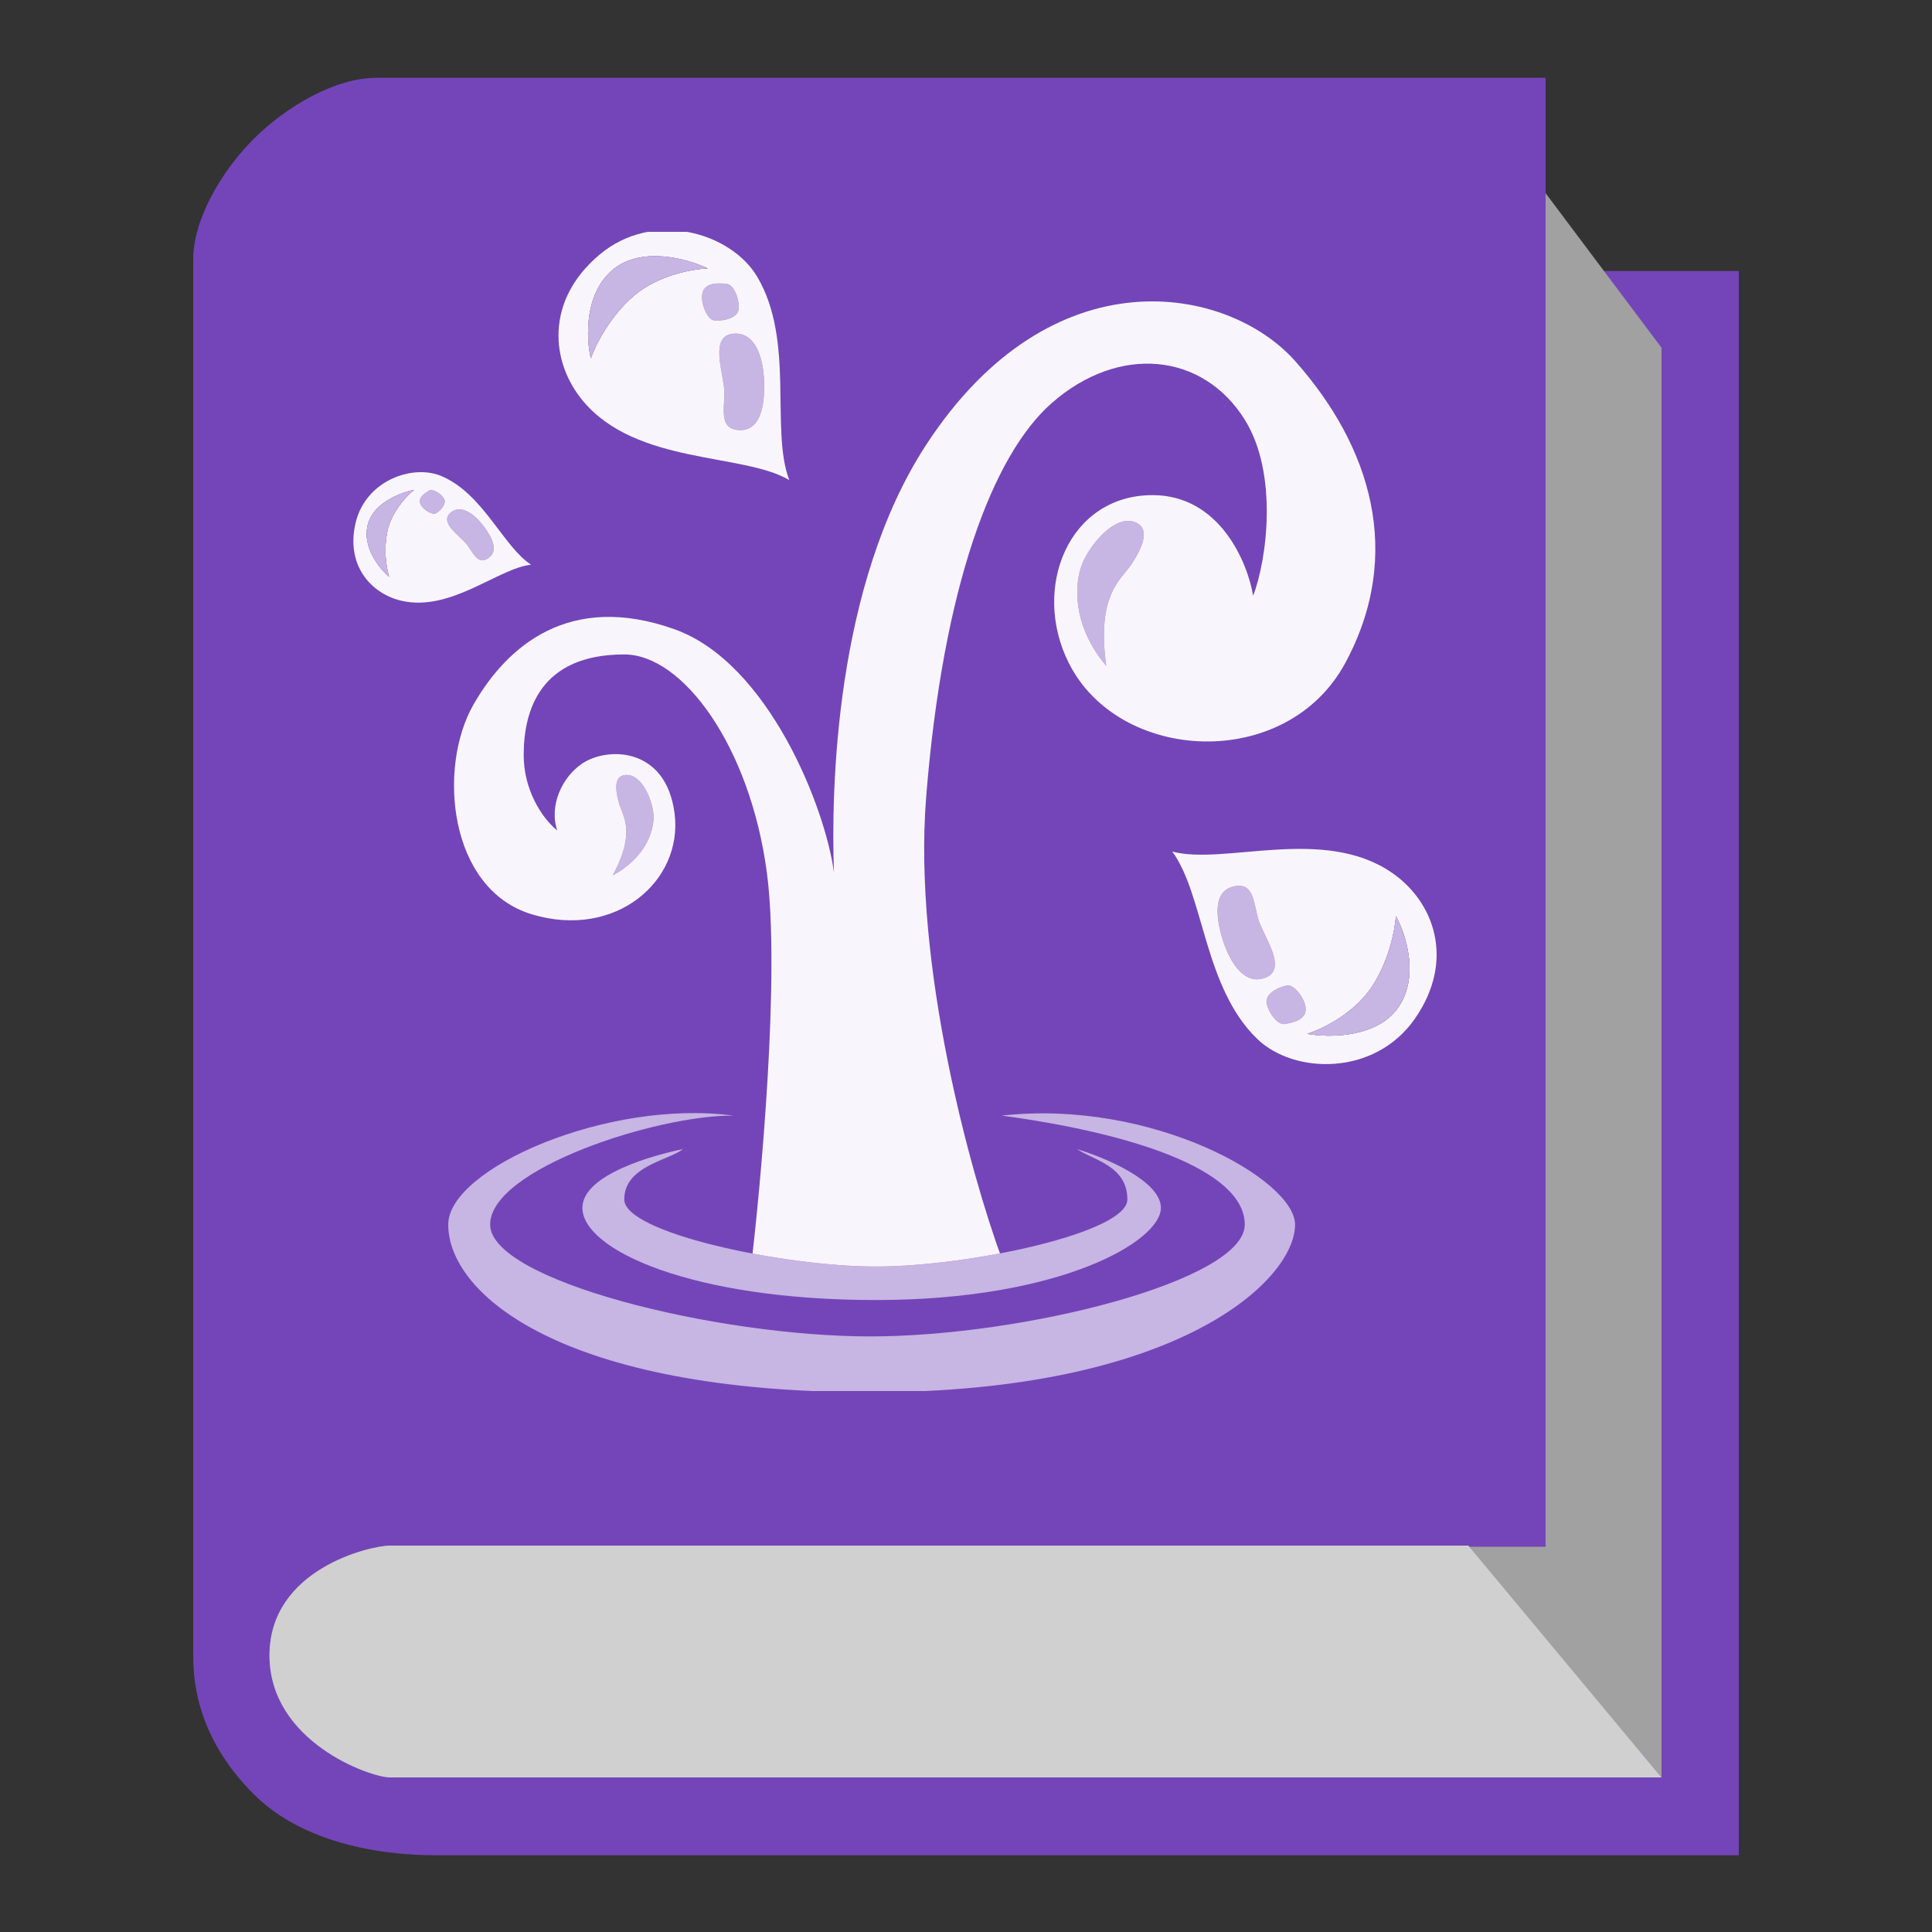 <svg fill="none" viewBox="0 0 50 50" id="mana_spring" xmlns="http://www.w3.org/2000/svg"><rect x="0" y="0" width="50" height="50" fill="#333333" stroke="none"/><path d="M9.737 2.014H40v3l1 2h4v41H11.316c-.527 0-3.158 0-4.737-1.568C5 44.877 5 43.309 5 42.786V6.718c0-1.045.737-2.3 1.579-3.136.842-.836 2.105-1.568 3.158-1.568Z" fill="#7445B8"/><path d="m43 9-3-4v35.031h-2L43 46V9Z" fill="#898989"/><path d="m43 9-3-4v35.031h-2L43 46V9Z" fill="#fff" fill-opacity=".2"/><path d="M10.093 40H38l5 6H10.093c-.504 0-3.119-.918-3.119-3.16C6.974 40.6 9.59 40 10.093 40Z" fill="#898989"/><path d="M10.093 40H38l5 6H10.093c-.504 0-3.119-.918-3.119-3.16C6.974 40.6 9.59 40 10.093 40Z" fill="#fff" fill-opacity=".6"/><g clip-path="url(#aoxa)"><path d="M22.667 32.995h-3.255c.29-2.387.78-7.812.434-10.416-.434-3.255-2.17-5.642-3.69-5.642-2.169 0-2.603 1.435-2.603 2.604 0 .868.434 1.591.868 1.953-.217-.651.13-1.389.65-1.736.652-.434 2.17-.434 2.388 1.302.217 1.736-1.52 3.255-3.69 2.604-2.169-.651-2.444-3.804-1.518-5.425.868-1.519 2.485-2.925 5.208-1.953 2.43.868 3.906 4.63 4.123 6.293-.073-2.098.01-7.423 2.387-11.067 3.255-4.99 7.811-4.122 9.547-2.17 1.961 2.206 2.821 4.991 1.302 7.812-1.519 2.821-5.859 2.604-7.16 0-.971-1.94 0-4.34 2.17-4.34 1.735 0 2.459 1.736 2.603 2.604.362-.94.651-3.168-.217-4.557-1.085-1.736-3.255-1.953-4.99-.434-1.541 1.348-2.822 4.774-3.255 10.199-.348 4.34 1.157 9.765 1.953 11.934-.652.145-2.214.434-3.255.434Z" fill="#7445B8"/><path d="M22.667 32.995h-3.255c.29-2.387.78-7.812.434-10.416-.434-3.255-2.17-5.642-3.69-5.642-2.169 0-2.603 1.435-2.603 2.604 0 .868.434 1.591.868 1.953-.217-.651.13-1.389.65-1.736.652-.434 2.17-.434 2.388 1.302.217 1.736-1.52 3.255-3.69 2.604-2.169-.651-2.444-3.804-1.518-5.425.868-1.519 2.485-2.925 5.208-1.953 2.43.868 3.906 4.63 4.123 6.293-.073-2.098.01-7.423 2.387-11.067 3.255-4.99 7.811-4.122 9.547-2.17 1.961 2.206 2.821 4.991 1.302 7.812-1.519 2.821-5.859 2.604-7.16 0-.971-1.94 0-4.34 2.17-4.34 1.735 0 2.459 1.736 2.603 2.604.362-.94.651-3.168-.217-4.557-1.085-1.736-3.255-1.953-4.99-.434-1.541 1.348-2.822 4.774-3.255 10.199-.348 4.34 1.157 9.765 1.953 11.934-.652.145-2.214.434-3.255.434Z" fill="#fff" fill-opacity=".95"/><path d="M16.016 20.775c-.091-.333-.137-.715.194-.72.406-.008.665.639.7 1.001.041.428-.207 1.146-1.053 1.598.62-1.148.25-1.545.159-1.879Z" fill="#7445B8"/><path d="M16.016 20.775c-.091-.333-.137-.715.194-.72.406-.008.665.639.7 1.001.041.428-.207 1.146-1.053 1.598.62-1.148.25-1.545.159-1.879Z" fill="#fff" fill-opacity=".6"/><path d="M29.29 14.59c.268-.411.501-.912.084-1.076-.512-.203-1.138.556-1.348 1.035-.249.564-.263 1.664.604 2.684-.26-1.864.392-2.23.66-2.642Z" fill="#7445B8"/><path d="M29.29 14.59c.268-.411.501-.912.084-1.076-.512-.203-1.138.556-1.348 1.035-.249.564-.263 1.664.604 2.684-.26-1.864.392-2.23.66-2.642Z" fill="#fff" fill-opacity=".6"/><path d="M15.072 31.259c0-.868 1.88-1.375 2.604-1.52-.362.29-1.52.435-1.52 1.303 0 .867 4.124 1.736 6.51 1.736 2.387 0 6.51-.868 6.51-1.736s-.868-1.013-1.302-1.302c.724.217 2.17.824 2.17 1.519 0 .867-2.604 2.386-7.377 2.386-4.774 0-7.595-1.302-7.595-2.386Z" fill="#7445B8"/><path d="M15.072 31.259c0-.868 1.88-1.375 2.604-1.52-.362.29-1.52.435-1.52 1.303 0 .867 4.124 1.736 6.51 1.736 2.387 0 6.51-.868 6.51-1.736s-.868-1.013-1.302-1.302c.724.217 2.17.824 2.17 1.519 0 .867-2.604 2.386-7.377 2.386-4.774 0-7.595-1.302-7.595-2.386Z" fill="#fff" fill-opacity=".6"/><path d="M11.6 31.692c0-1.446 4.123-3.254 7.378-2.82-1.953-.02-6.293 1.374-6.293 2.82 0 1.447 5.859 2.894 9.837 2.894 3.978 0 9.692-1.447 9.692-2.893 0-1.447-3.038-2.387-6.293-2.821 3.906-.434 7.595 1.663 7.595 2.82 0 1.447-3.038 4.34-10.994 4.34-7.956 0-10.922-2.531-10.922-4.34Z" fill="#7445B8"/><path d="M11.6 31.692c0-1.446 4.123-3.254 7.378-2.82-1.953-.02-6.293 1.374-6.293 2.82 0 1.447 5.859 2.894 9.837 2.894 3.978 0 9.692-1.447 9.692-2.893 0-1.447-3.038-2.387-6.293-2.821 3.906-.434 7.595 1.663 7.595 2.82 0 1.447-3.038 4.34-10.994 4.34-7.956 0-10.922-2.531-10.922-4.34Z" fill="#fff" fill-opacity=".6"/><path d="M15.095 10.385c-.848-1.005-.992-2.602.414-3.789 1.406-1.186 3.415-.567 4.087.565.981 1.655.334 3.962.83 5.263-1.199-.708-3.939-.389-5.331-2.039Z" fill="#7445B8"/><path d="M15.095 10.385c-.848-1.005-.992-2.602.414-3.789 1.406-1.186 3.415-.567 4.087.565.981 1.655.334 3.962.83 5.263-1.199-.708-3.939-.389-5.331-2.039Z" fill="#fff" fill-opacity=".95"/><path d="M18.746 10.14c.005.46-.148.983.409.991.557.008.627-.713.623-1.173-.006-.582-.173-1.317-.73-1.325-.741-.011-.306 1.046-.302 1.507Z" fill="#7445B8"/><path d="M18.746 10.14c.005.46-.148.983.409.991.557.008.627-.713.623-1.173-.006-.582-.173-1.317-.73-1.325-.741-.011-.306 1.046-.302 1.507Z" fill="#fff" fill-opacity=".6"/><path d="M18.483 8.292c.242.025.615-.06.635-.302.02-.243-.12-.624-.314-.644-.242-.024-.606-.04-.635.302-.02.243.142.626.314.644Z" fill="#7445B8"/><path d="M18.483 8.292c.242.025.615-.06.635-.302.02-.243-.12-.624-.314-.644-.242-.024-.606-.04-.635.302-.02.243.142.626.314.644Z" fill="#fff" fill-opacity=".6"/><path d="M15.854 6.985c.742-.625 1.951-.285 2.463-.037-.37.01-1.268.163-1.904.7-.636.536-1.013 1.308-1.122 1.626-.12-.502-.178-1.663.563-2.289Z" fill="#7445B8"/><path d="M15.854 6.985c.742-.625 1.951-.285 2.463-.037-.37.01-1.268.163-1.904.7-.636.536-1.013 1.308-1.122 1.626-.12-.502-.178-1.663.563-2.289Z" fill="#fff" fill-opacity=".6"/><path d="M15.854 6.985c.742-.625 1.951-.285 2.463-.037-.37.01-1.268.163-1.904.7-.636.536-1.013 1.308-1.122 1.626-.12-.502-.178-1.663.563-2.289Z" fill="#7445B8"/><path d="M15.854 6.985c.742-.625 1.951-.285 2.463-.037-.37.01-1.268.163-1.904.7-.636.536-1.013 1.308-1.122 1.626-.12-.502-.178-1.663.563-2.289Z" fill="#fff" fill-opacity=".6"/><path d="M15.854 6.985c.742-.625 1.951-.285 2.463-.037-.37.01-1.268.163-1.904.7-.636.536-1.013 1.308-1.122 1.626-.12-.502-.178-1.663.563-2.289Z" fill="#7445B8"/><path d="M15.854 6.985c.742-.625 1.951-.285 2.463-.037-.37.01-1.268.163-1.904.7-.636.536-1.013 1.308-1.122 1.626-.12-.502-.178-1.663.563-2.289Z" fill="#fff" fill-opacity=".6"/><path d="M10.375 15.544c-.782-.188-1.433-.924-1.17-2.019.263-1.095 1.478-1.519 2.22-1.204 1.085.46 1.602 1.832 2.32 2.294-.849.086-2.084 1.237-3.37.929Z" fill="#7445B8"/><path d="M10.375 15.544c-.782-.188-1.433-.924-1.17-2.019.263-1.095 1.478-1.519 2.22-1.204 1.085.46 1.602 1.832 2.32 2.294-.849.086-2.084 1.237-3.37.929Z" fill="#fff" fill-opacity=".95"/><path d="M12.087 14.098c.17.225.284.539.561.34.278-.197.05-.578-.118-.804-.214-.285-.563-.587-.84-.389-.37.264.228.628.397.853Z" fill="#7445B8"/><path d="M12.087 14.098c.17.225.284.539.561.34.278-.197.05-.578-.118-.804-.214-.285-.563-.587-.84-.389-.37.264.228.628.397.853Z" fill="#fff" fill-opacity=".6"/><path d="M11.286 13.282c.129-.075.282-.252.204-.379-.078-.127-.286-.264-.388-.204-.129.076-.314.2-.204.38.078.127.297.257.388.203Z" fill="#7445B8"/><path d="M11.286 13.282c.129-.075.282-.252.204-.379-.078-.127-.286-.264-.388-.204-.129.076-.314.2-.204.38.078.127.297.257.388.203Z" fill="#fff" fill-opacity=".6"/><path d="M9.516 13.592c.139-.578.858-.849 1.201-.912-.179.139-.566.54-.685 1.036a2.523 2.523 0 0 0 .037 1.209c-.242-.204-.692-.756-.553-1.333Z" fill="#7445B8"/><path d="M9.516 13.592c.139-.578.858-.849 1.201-.912-.179.139-.566.54-.685 1.036a2.523 2.523 0 0 0 .037 1.209c-.242-.204-.692-.756-.553-1.333Z" fill="#fff" fill-opacity=".6"/><path d="M9.516 13.592c.139-.578.858-.849 1.201-.912-.179.139-.566.54-.685 1.036a2.523 2.523 0 0 0 .037 1.209c-.242-.204-.692-.756-.553-1.333Z" fill="#7445B8"/><path d="M9.516 13.592c.139-.578.858-.849 1.201-.912-.179.139-.566.54-.685 1.036a2.523 2.523 0 0 0 .037 1.209c-.242-.204-.692-.756-.553-1.333Z" fill="#fff" fill-opacity=".6"/><path d="M9.516 13.592c.139-.578.858-.849 1.201-.912-.179.139-.566.54-.685 1.036a2.523 2.523 0 0 0 .037 1.209c-.242-.204-.692-.756-.553-1.333Z" fill="#7445B8"/><path d="M9.516 13.592c.139-.578.858-.849 1.201-.912-.179.139-.566.54-.685 1.036a2.523 2.523 0 0 0 .037 1.209c-.242-.204-.692-.756-.553-1.333Z" fill="#fff" fill-opacity=".6"/><path d="M36.02 22.584c1.084.743 1.649 2.244.61 3.762-1.04 1.518-3.142 1.457-4.09.544-1.387-1.334-1.377-3.73-2.202-4.852 1.345.363 3.9-.674 5.682.546Z" fill="#7445B8"/><path d="M36.02 22.584c1.084.743 1.649 2.244.61 3.762-1.04 1.518-3.142 1.457-4.09.544-1.387-1.334-1.377-3.73-2.202-4.852 1.345.363 3.9-.674 5.682.546Z" fill="#fff" fill-opacity=".95"/><path d="M32.566 23.793c-.128-.442-.119-.988-.658-.847-.54.14-.415.854-.288 1.296.16.56.517 1.224 1.056 1.084.718-.187.017-1.09-.11-1.533Z" fill="#7445B8"/><path d="M32.566 23.793c-.128-.442-.119-.988-.658-.847-.54.14-.415.854-.288 1.296.16.56.517 1.224 1.056 1.084.718-.187.017-1.09-.11-1.533Z" fill="#fff" fill-opacity=".6"/><path d="M33.312 25.504c-.24.04-.577.22-.532.46.045.24.281.57.473.537.24-.04.596-.122.532-.46-.045-.24-.303-.566-.473-.537Z" fill="#7445B8"/><path d="M33.312 25.504c-.24.04-.577.22-.532.46.045.24.281.57.473.537.24-.04.596-.122.532-.46-.045-.24-.303-.566-.473-.537Z" fill="#fff" fill-opacity=".6"/><path d="M36.193 26.063c-.548.801-1.804.795-2.364.692.354-.108 1.18-.495 1.65-1.181s.627-1.53.647-1.867c.25.452.615 1.556.067 2.356Z" fill="#7445B8"/><path d="M36.193 26.063c-.548.801-1.804.795-2.364.692.354-.108 1.18-.495 1.65-1.181s.627-1.53.647-1.867c.25.452.615 1.556.067 2.356Z" fill="#fff" fill-opacity=".6"/><path d="M36.193 26.063c-.548.801-1.804.795-2.364.692.354-.108 1.18-.495 1.65-1.181s.627-1.53.647-1.867c.25.452.615 1.556.067 2.356Z" fill="#7445B8"/><path d="M36.193 26.063c-.548.801-1.804.795-2.364.692.354-.108 1.18-.495 1.65-1.181s.627-1.53.647-1.867c.25.452.615 1.556.067 2.356Z" fill="#fff" fill-opacity=".6"/><path d="M36.193 26.063c-.548.801-1.804.795-2.364.692.354-.108 1.18-.495 1.65-1.181s.627-1.53.647-1.867c.25.452.615 1.556.067 2.356Z" fill="#7445B8"/><path d="M36.193 26.063c-.548.801-1.804.795-2.364.692.354-.108 1.18-.495 1.65-1.181s.627-1.53.647-1.867c.25.452.615 1.556.067 2.356Z" fill="#fff" fill-opacity=".6"/></g><defs><clipPath id="aoxa"><path fill="#fff" transform="matrix(-1 0 0 1 38 6)" d="M0 0h30v30H0z"/></clipPath></defs></svg>
